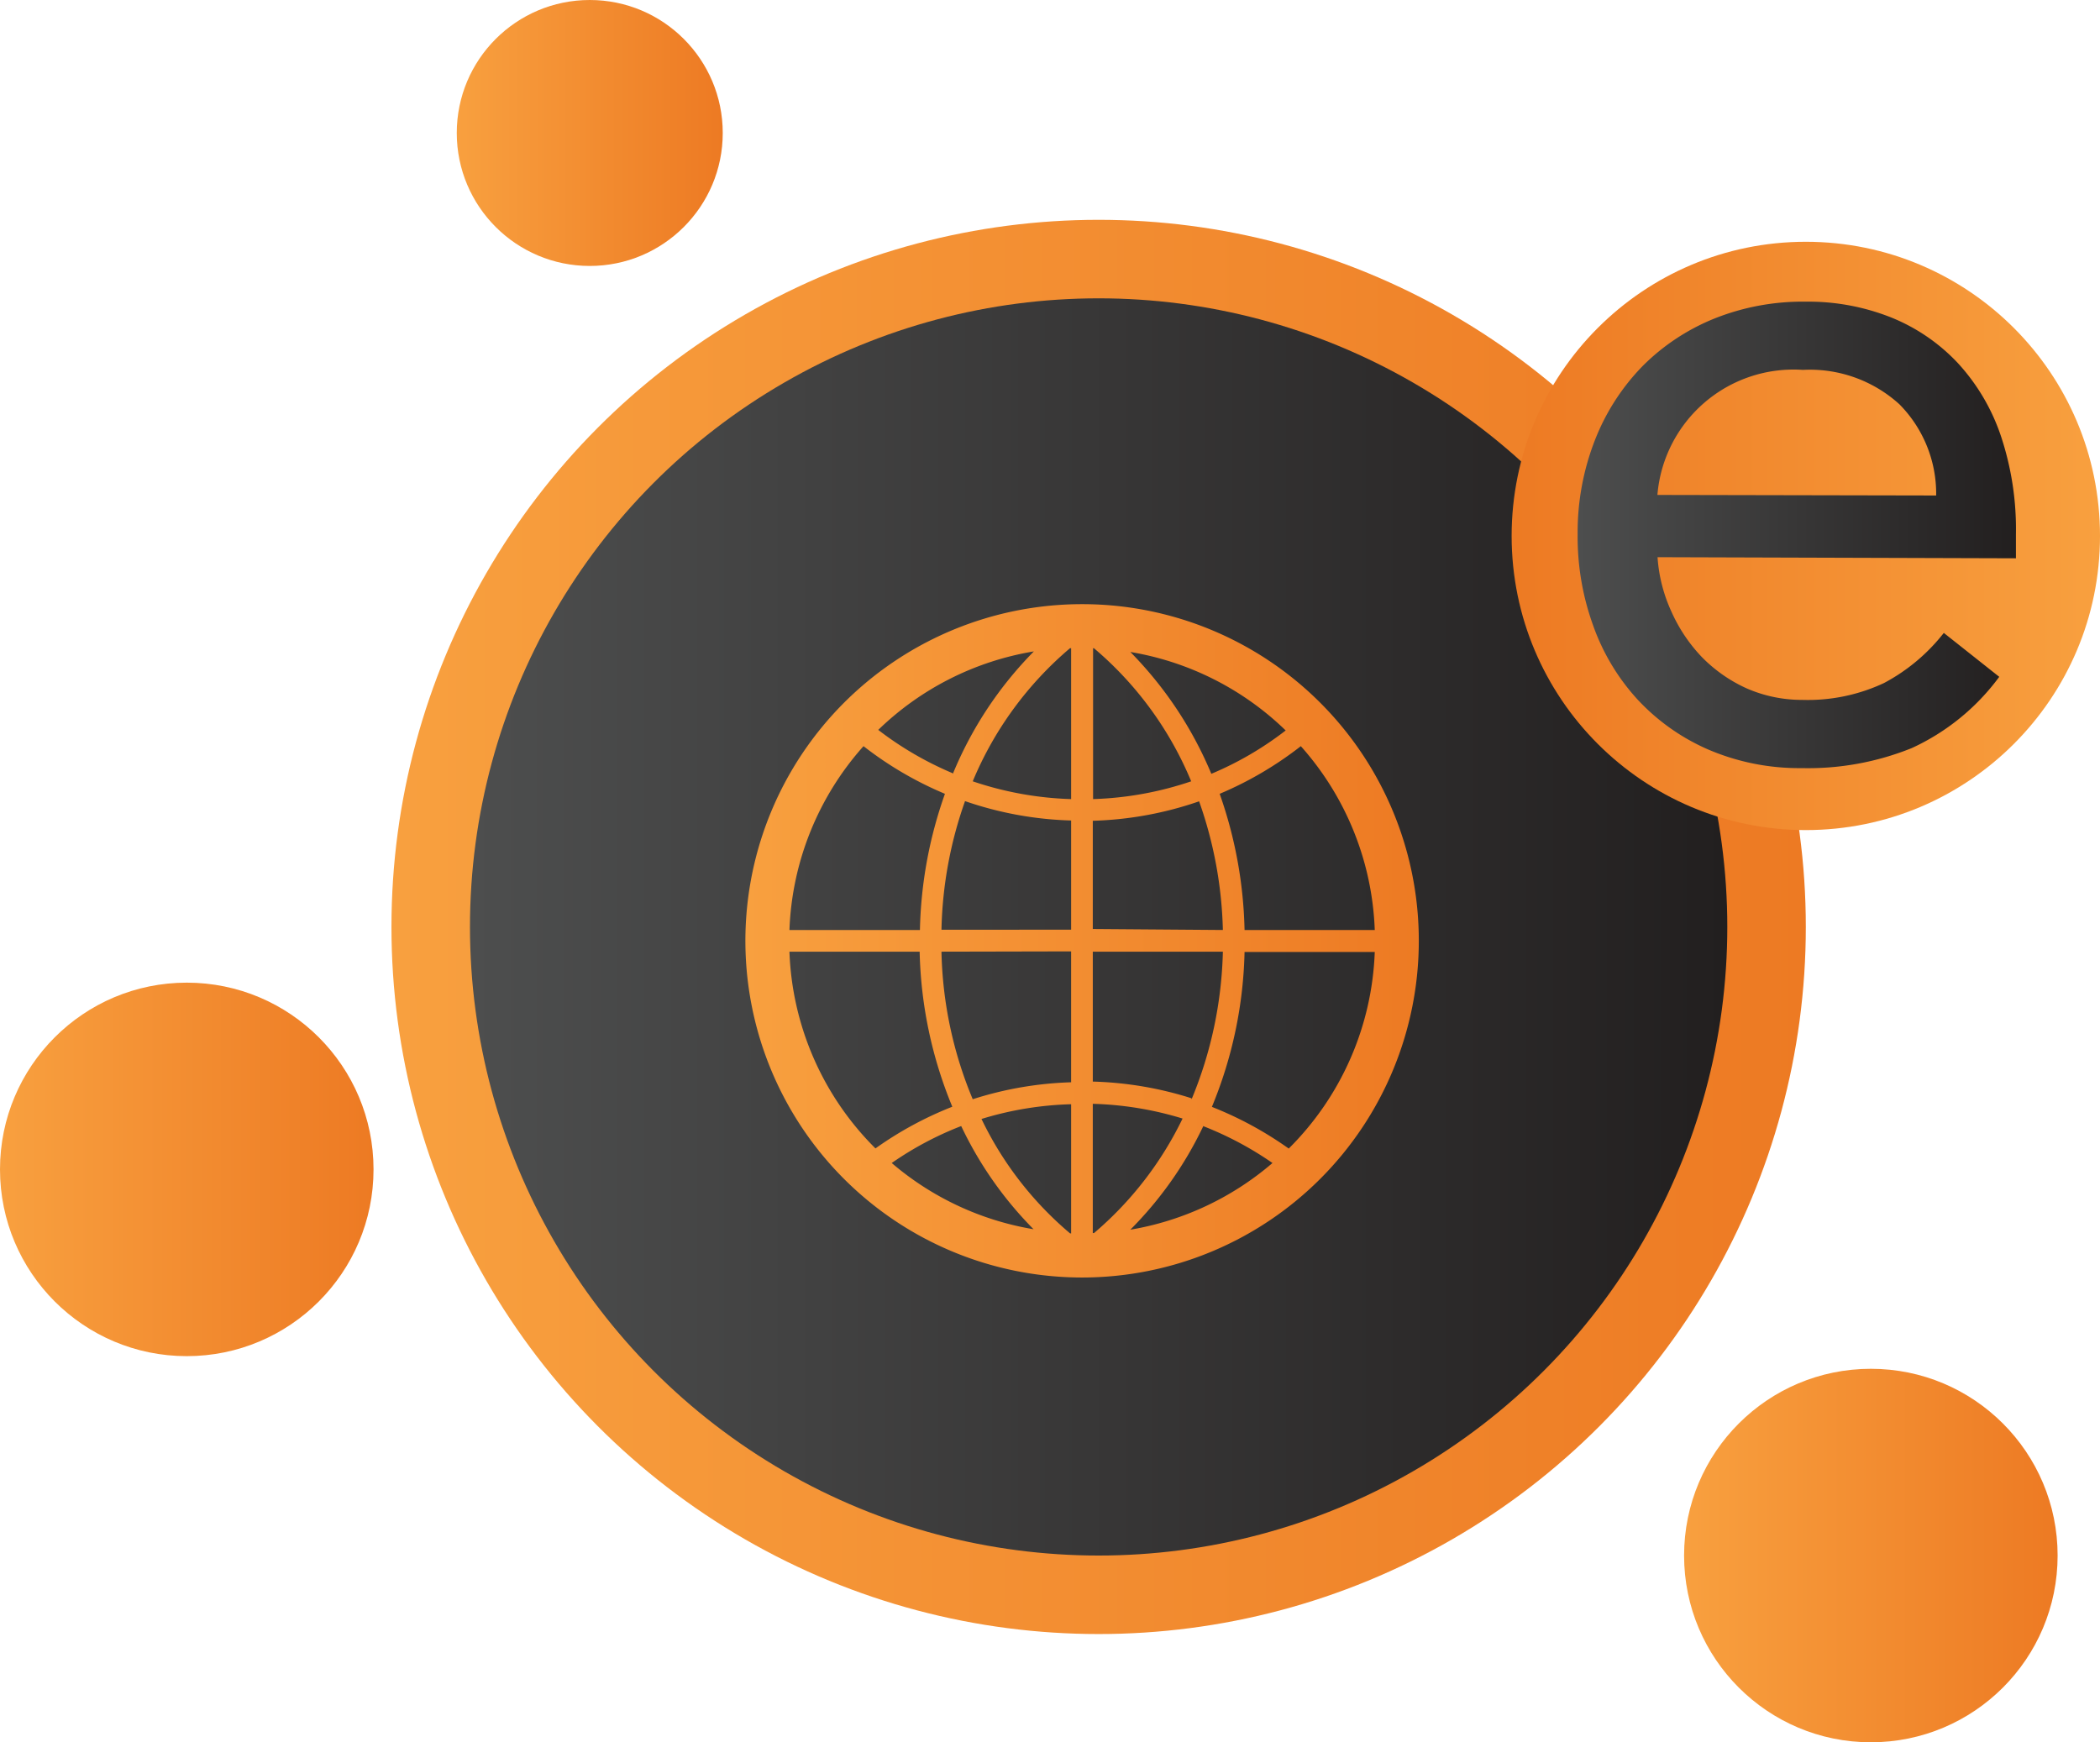 <svg xmlns="http://www.w3.org/2000/svg" xmlns:xlink="http://www.w3.org/1999/xlink" viewBox="0 0 151.12 125.39"><defs><style>.cls-1{fill:url(#linear-gradient);}.cls-2{fill:url(#linear-gradient-2);}.cls-3{fill:url(#linear-gradient-3);}.cls-4{fill:url(#linear-gradient-4);}.cls-5{fill:url(#linear-gradient-5);}.cls-6{fill:url(#linear-gradient-6);}.cls-7{fill:url(#linear-gradient-7);}.cls-8{fill:url(#linear-gradient-8);}</style><linearGradient id="linear-gradient" x1="28.17" y1="66.71" x2="129.95" y2="66.71" gradientUnits="userSpaceOnUse"><stop offset="0" stop-color="#f8a03f"/><stop offset="1" stop-color="#ed7a23"/></linearGradient><linearGradient id="linear-gradient-2" x1="33.83" y1="66.71" x2="124.3" y2="66.71" gradientUnits="userSpaceOnUse"><stop offset="0" stop-color="#4d4e4e"/><stop offset="1" stop-color="#221f1f"/></linearGradient><linearGradient id="linear-gradient-3" x1="121.19" y1="111.95" x2="148.07" y2="111.95" xlink:href="#linear-gradient"/><linearGradient id="linear-gradient-4" x1="0" y1="84.16" x2="26.88" y2="84.16" xlink:href="#linear-gradient"/><linearGradient id="linear-gradient-5" x1="32.87" y1="9.57" x2="52.01" y2="9.57" xlink:href="#linear-gradient"/><linearGradient id="linear-gradient-6" x1="151.12" y1="38.57" x2="108.78" y2="38.57" xlink:href="#linear-gradient"/><linearGradient id="linear-gradient-7" x1="113.53" y1="38.49" x2="145.06" y2="38.49" xlink:href="#linear-gradient-2"/><linearGradient id="linear-gradient-8" x1="53.65" y1="67.71" x2="102.1" y2="67.71" xlink:href="#linear-gradient"/></defs><title>Asset 41</title><g id="Layer_2" data-name="Layer 2"><g id="Capa_1" data-name="Capa 1"><circle class="cls-1" cx="79.06" cy="66.71" r="50.89"/><circle class="cls-2" cx="79.06" cy="66.71" r="45.24"/><circle class="cls-3" cx="134.63" cy="111.95" r="13.44"/><circle class="cls-4" cx="13.44" cy="84.16" r="13.44"/><circle class="cls-5" cx="42.44" cy="9.57" r="9.57"/><circle class="cls-6" cx="129.95" cy="38.57" r="21.17"/><path class="cls-7" d="M143.87,48.71a16.2,16.2,0,0,1-6.3,5.13,19.92,19.92,0,0,1-7.92,1.44,16.6,16.6,0,0,1-6.75-1.35,15.21,15.21,0,0,1-5.07-3.6A15.56,15.56,0,0,1,114.64,45a18.72,18.72,0,0,1-1.11-6.56,18.22,18.22,0,0,1,1.25-6.78,15.88,15.88,0,0,1,3.43-5.32,15.46,15.46,0,0,1,5.2-3.43,17.12,17.12,0,0,1,6.55-1.2,16.13,16.13,0,0,1,6.14,1.14,13.49,13.49,0,0,1,4.8,3.29A14.64,14.64,0,0,1,144,31.41a21.2,21.2,0,0,1,1.07,7.06v1.71l-25.79-.08a11.13,11.13,0,0,0,1,3.92,11.45,11.45,0,0,0,2.21,3.29,10.64,10.64,0,0,0,3.2,2.23,9.9,9.9,0,0,0,4,.83,12.92,12.92,0,0,0,5.88-1.21,13.48,13.48,0,0,0,4.31-3.61Zm-4.54-13.05a9.15,9.15,0,0,0-2.64-6.56,9.57,9.57,0,0,0-6.95-2.48,9.83,9.83,0,0,0-10.47,9Z"/><path id="world" class="cls-8" d="M77.87,43.48A24.23,24.23,0,1,0,102.1,67.71,24.22,24.22,0,0,0,77.87,43.48ZM98.93,66.93H89.56a31.37,31.37,0,0,0-1.79-9.8,25.67,25.67,0,0,0,5.84-3.43A21,21,0,0,1,98.93,66.93ZM77,88.76a24.79,24.79,0,0,1-6.37-8.23,24,24,0,0,1,6.45-1.06v9.3Zm1.72-42.11a25.15,25.15,0,0,1,7,9.58,24.24,24.24,0,0,1-7.06,1.28V46.65Zm2.61.27a21,21,0,0,1,11.19,5.65,23.78,23.78,0,0,1-5.35,3.12A27.65,27.65,0,0,0,81.34,46.92Zm-4.25-.27V57.51A24.3,24.3,0,0,1,70,56.23a25.26,25.26,0,0,1,7-9.58Zm-8.52,9a24.07,24.07,0,0,1-5.36-3.12,21,21,0,0,1,11.2-5.65A27.32,27.32,0,0,0,68.57,55.69Zm.87,2a25.52,25.52,0,0,0,7.65,1.4v7.86H67.75A29.47,29.47,0,0,1,69.44,57.67Zm7.65,10.82v9.42A25.56,25.56,0,0,0,70,79.11a29,29,0,0,1-2.25-10.62Zm-2.68,20a21,21,0,0,1-10.23-4.77,23.79,23.79,0,0,1,5-2.66A26.94,26.94,0,0,0,74.41,88.5Zm4.24.27v-9.3a24.19,24.19,0,0,1,6.46,1.06,25.2,25.2,0,0,1-6.37,8.24Zm7.93-7.7a24.11,24.11,0,0,1,5,2.66A21.06,21.06,0,0,1,81.34,88.5,26.91,26.91,0,0,0,86.58,81.07Zm-.83-2a25.63,25.63,0,0,0-7.1-1.2V68.49H88A29.44,29.44,0,0,1,85.75,79.11Zm-7.1-12.18V59.07a25.52,25.52,0,0,0,7.65-1.4A29.76,29.76,0,0,1,88,66.93ZM62.14,53.7A25.67,25.67,0,0,0,68,57.13a31.09,31.09,0,0,0-1.8,9.8H56.81A21,21,0,0,1,62.14,53.7ZM56.81,68.49h9.37a30.89,30.89,0,0,0,2.35,11.16,25.73,25.73,0,0,0-5.53,3A21,21,0,0,1,56.81,68.49ZM92.74,82.66a26,26,0,0,0-5.53-3,30.83,30.83,0,0,0,2.35-11.15h9.37A21,21,0,0,1,92.74,82.66Z"/></g></g></svg>